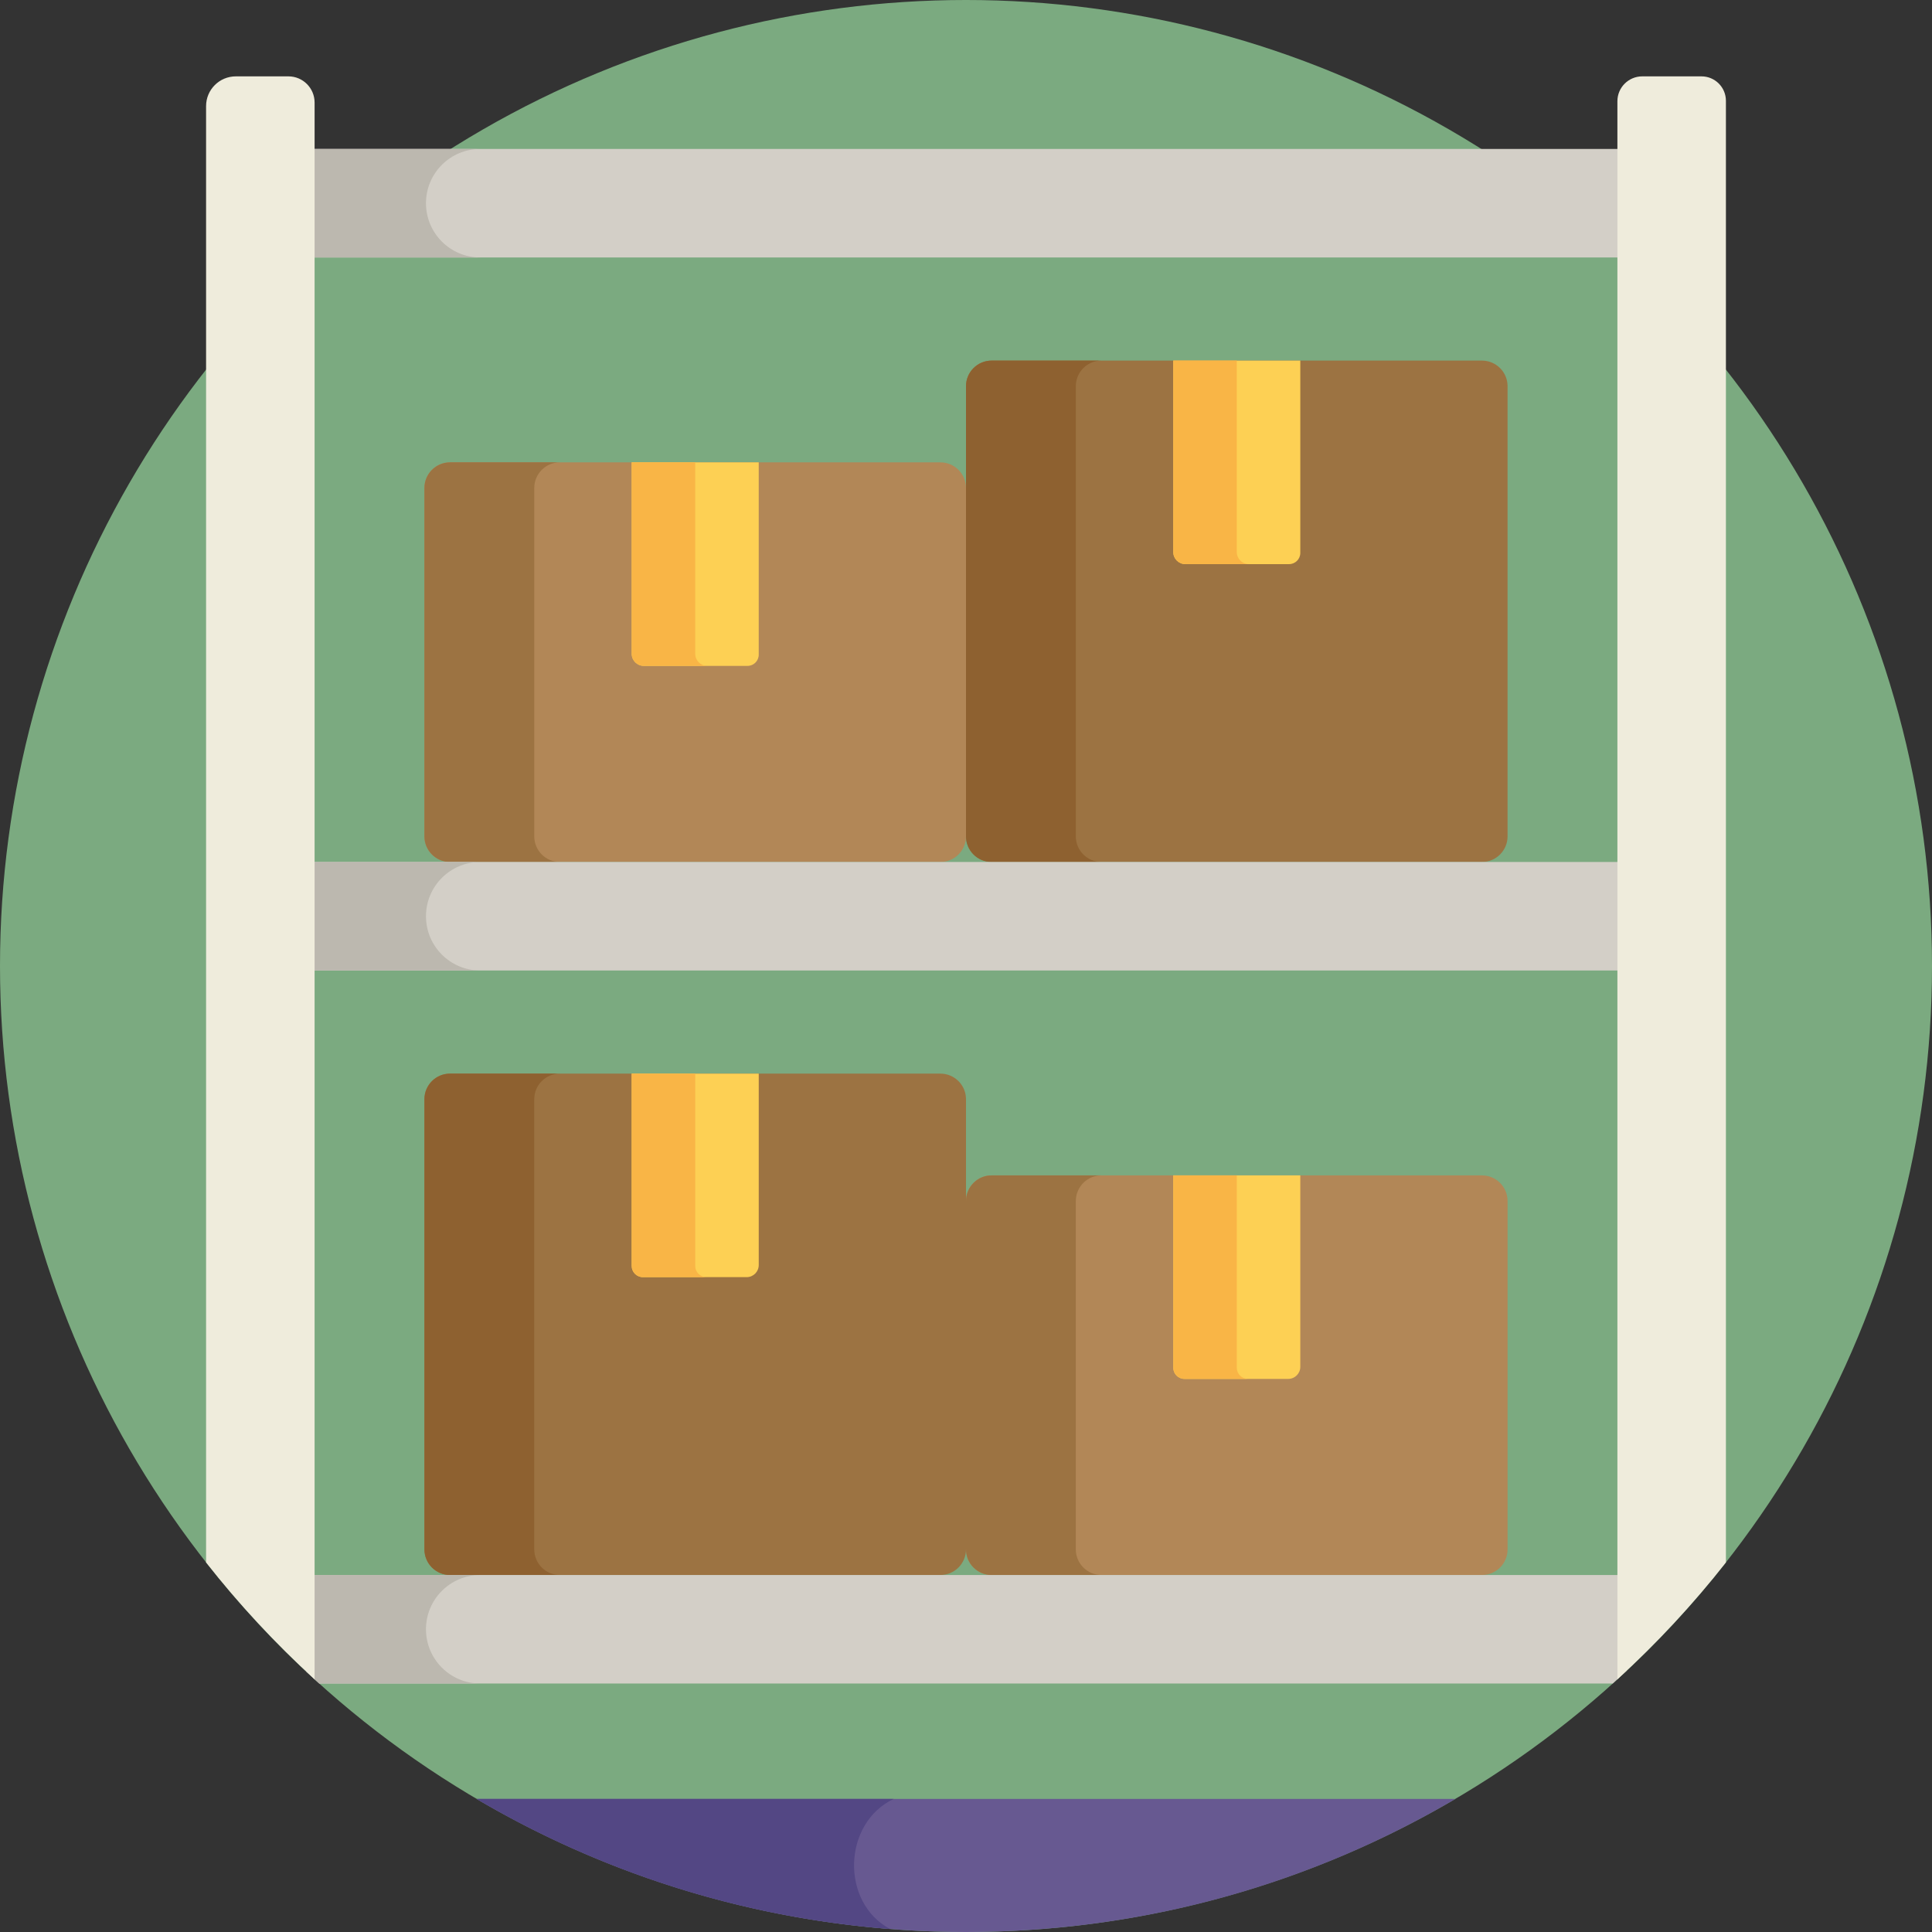 <?xml version="1.0" encoding="iso-8859-1"?>
<!-- Generator: Adobe Illustrator 19.0.0, SVG Export Plug-In . SVG Version: 6.00 Build 0)  -->
<svg version="1.1" id="Capa_1" xmlns="http://www.w3.org/2000/svg" xmlns:xlink="http://www.w3.org/1999/xlink" x="0px" y="0px"
	 viewBox="0 0 512 512" style="enable-background:new 0 0 512 512;" xml:space="preserve">
<rect x="0" y="0" width="512" height="512" fill="#333333" stroke="none"/>
<circle style="fill:#7BAA80;" cx="256" cy="256" r="256"/>
<path style="fill:#9C7342;" d="M249.211,417.393H119.267c-3.75,0-6.789-3.04-6.789-6.789V291.311c0-3.75,3.04-6.789,6.789-6.789
	H249.21c3.75,0,6.789,3.04,6.789,6.789v119.292C256,414.353,252.96,417.393,249.211,417.393z"/>
<path style="fill:#B28757;" d="M392.733,311.49H262.79c-3.75,0-6.79,3.04-6.79,6.79v92.324c0,3.75,3.04,6.79,6.79,6.79h129.943
	c3.75,0,6.79-3.04,6.79-6.79V318.28C399.522,314.53,396.482,311.49,392.733,311.49z"/>
<path style="fill:#9C7342;" d="M262.789,228.433h129.943c3.75,0,6.789-3.04,6.789-6.789V102.352c0-3.75-3.04-6.789-6.789-6.789
	H262.789c-3.75,0-6.789,3.04-6.789,6.789v119.292C256,225.394,259.04,228.433,262.789,228.433z"/>
<path style="fill:#B28757;" d="M119.267,122.531H249.21c3.75,0,6.79,3.04,6.79,6.79v92.324c0,3.75-3.04,6.79-6.79,6.79H119.267
	c-3.75,0-6.79-3.04-6.79-6.79V129.32C112.478,125.57,115.518,122.531,119.267,122.531z"/>
<path style="fill:#8E6130;" d="M141.583,410.603V291.311c0-3.75,3.04-6.789,6.789-6.789h-29.105c-3.75,0-6.789,3.04-6.789,6.789
	v119.292c0,3.75,3.04,6.789,6.789,6.789h29.105C144.623,417.393,141.583,414.353,141.583,410.603z"/>
<path style="fill:#9C7342;" d="M285.105,410.603v-92.324c0-3.75,3.04-6.79,6.79-6.79H262.79c-3.75,0-6.79,3.04-6.79,6.79v92.324
	c0,3.75,3.04,6.79,6.79,6.79h29.105C288.145,417.393,285.105,414.353,285.105,410.603z"/>
<path style="fill:#8E6130;" d="M285.105,221.644V102.352c0-3.75,3.04-6.789,6.789-6.789h-29.105c-3.75,0-6.789,3.04-6.789,6.789
	v119.292c0,3.75,3.04,6.789,6.789,6.789h29.105C288.145,228.433,285.105,225.394,285.105,221.644z"/>
<path style="fill:#9C7342;" d="M141.583,221.644V129.32c0-3.75,3.04-6.79,6.79-6.79h-29.105c-3.75,0-6.79,3.04-6.79,6.79v92.324
	c0,3.75,3.04,6.79,6.79,6.79h29.105C144.623,228.433,141.583,225.394,141.583,221.644z"/>
<g>
	<rect x="81.24" y="228.43" style="fill:#D3CFC7;" width="349.87" height="28.758"/>
	<path style="fill:#D3CFC7;" d="M81.242,443.048c1.115,1.042,2.234,2.08,3.367,3.102H427.39c1.255-1.132,2.494-2.281,3.727-3.437
		v-25.321H81.242V443.048z"/>
</g>
<g>
	<path style="fill:#FDD054;" d="M167.406,284.522v50.969c0,1.639,1.329,2.968,2.968,2.968h27.492c1.771,0,3.207-1.436,3.207-3.207
		v-50.73L167.406,284.522L167.406,284.522z"/>
	<path style="fill:#FDD054;" d="M310.928,311.49v50.969c0,1.639,1.329,2.968,2.968,2.968h27.492c1.771,0,3.207-1.436,3.207-3.207
		v-50.73L310.928,311.49L310.928,311.49z"/>
	<path style="fill:#FDD054;" d="M344.594,95.562v50.969c0,1.639-1.329,2.968-2.968,2.968h-27.492c-1.771,0-3.207-1.436-3.207-3.207
		v-50.73L344.594,95.562L344.594,95.562z"/>
	<path style="fill:#FDD054;" d="M201.072,122.531V173.5c0,1.639-1.329,2.968-2.968,2.968h-27.492c-1.771,0-3.207-1.436-3.207-3.207
		v-50.73C167.405,122.531,201.072,122.531,201.072,122.531z"/>
</g>
<g>
	<path style="fill:#F9B546;" d="M184.239,335.49v-50.969h-16.833v50.969c0,1.639,1.329,2.968,2.968,2.968h16.833
		C185.568,338.458,184.239,337.129,184.239,335.49z"/>
	<path style="fill:#F9B546;" d="M327.762,362.458V311.49h-16.833v50.969c0,1.639,1.329,2.968,2.968,2.968h16.833
		C329.091,365.427,327.762,364.098,327.762,362.458z"/>
	<path style="fill:#F9B546;" d="M327.761,146.292v-50.73h-16.833v50.73c0,1.771,1.436,3.207,3.207,3.207h16.833
		C329.196,149.499,327.761,148.063,327.761,146.292z"/>
	<path style="fill:#F9B546;" d="M184.238,173.26v-50.73h-16.833v50.73c0,1.771,1.436,3.207,3.207,3.207h16.833
		C185.674,176.467,184.238,175.031,184.238,173.26z"/>
</g>
<rect x="81.24" y="39.474" style="fill:#D3CFC7;" width="349.87" height="28.758"/>
<g>
	<path style="fill:#BCB8AF;" d="M112.888,242.812c0-7.941,6.438-14.379,14.379-14.379H81.242v28.758h46.024
		C119.325,257.191,112.888,250.754,112.888,242.812z"/>
	<path style="fill:#BCB8AF;" d="M127.267,417.393H81.242v25.656c1.115,1.042,2.234,2.08,3.367,3.102h42.657
		c-7.941,0-14.379-6.438-14.379-14.379l0,0C112.888,423.83,119.325,417.393,127.267,417.393z"/>
	<path style="fill:#BCB8AF;" d="M112.888,53.853c0-7.941,6.438-14.379,14.379-14.379H81.242v28.758h46.024
		C119.325,68.232,112.888,61.794,112.888,53.853z"/>
</g>
<g>
	<path style="fill:#EFECDC;" d="M450.911,20.237h-15.694c-3.639,0-6.589,2.95-6.589,6.589v418.205
		c10.409-9.511,20.035-19.865,28.758-30.964V26.712C457.385,23.136,454.487,20.237,450.911,20.237z"/>
	<path style="fill:#EFECDC;" d="M76.435,20.237H62.498c-4.354,0-7.884,3.53-7.884,7.884v385.947
		c8.723,11.098,18.349,21.453,28.758,30.964V27.174C83.372,23.343,80.267,20.237,76.435,20.237z"/>
</g>
<path style="fill:#675991;" d="M126.282,476.728C164.324,499.133,208.656,512,256,512s91.676-12.867,129.718-35.272H126.282z"/>
<path style="fill:#534784;" d="M236.851,476.728H126.282c32.6,19.2,69.821,31.386,109.596,34.483
	C222.695,504.165,223.305,483.132,236.851,476.728z"/>
<g>
</g>
<g>
</g>
<g>
</g>
<g>
</g>
<g>
</g>
<g>
</g>
<g>
</g>
<g>
</g>
<g>
</g>
<g>
</g>
<g>
</g>
<g>
</g>
<g>
</g>
<g>
</g>
<g>
</g>
</svg>
